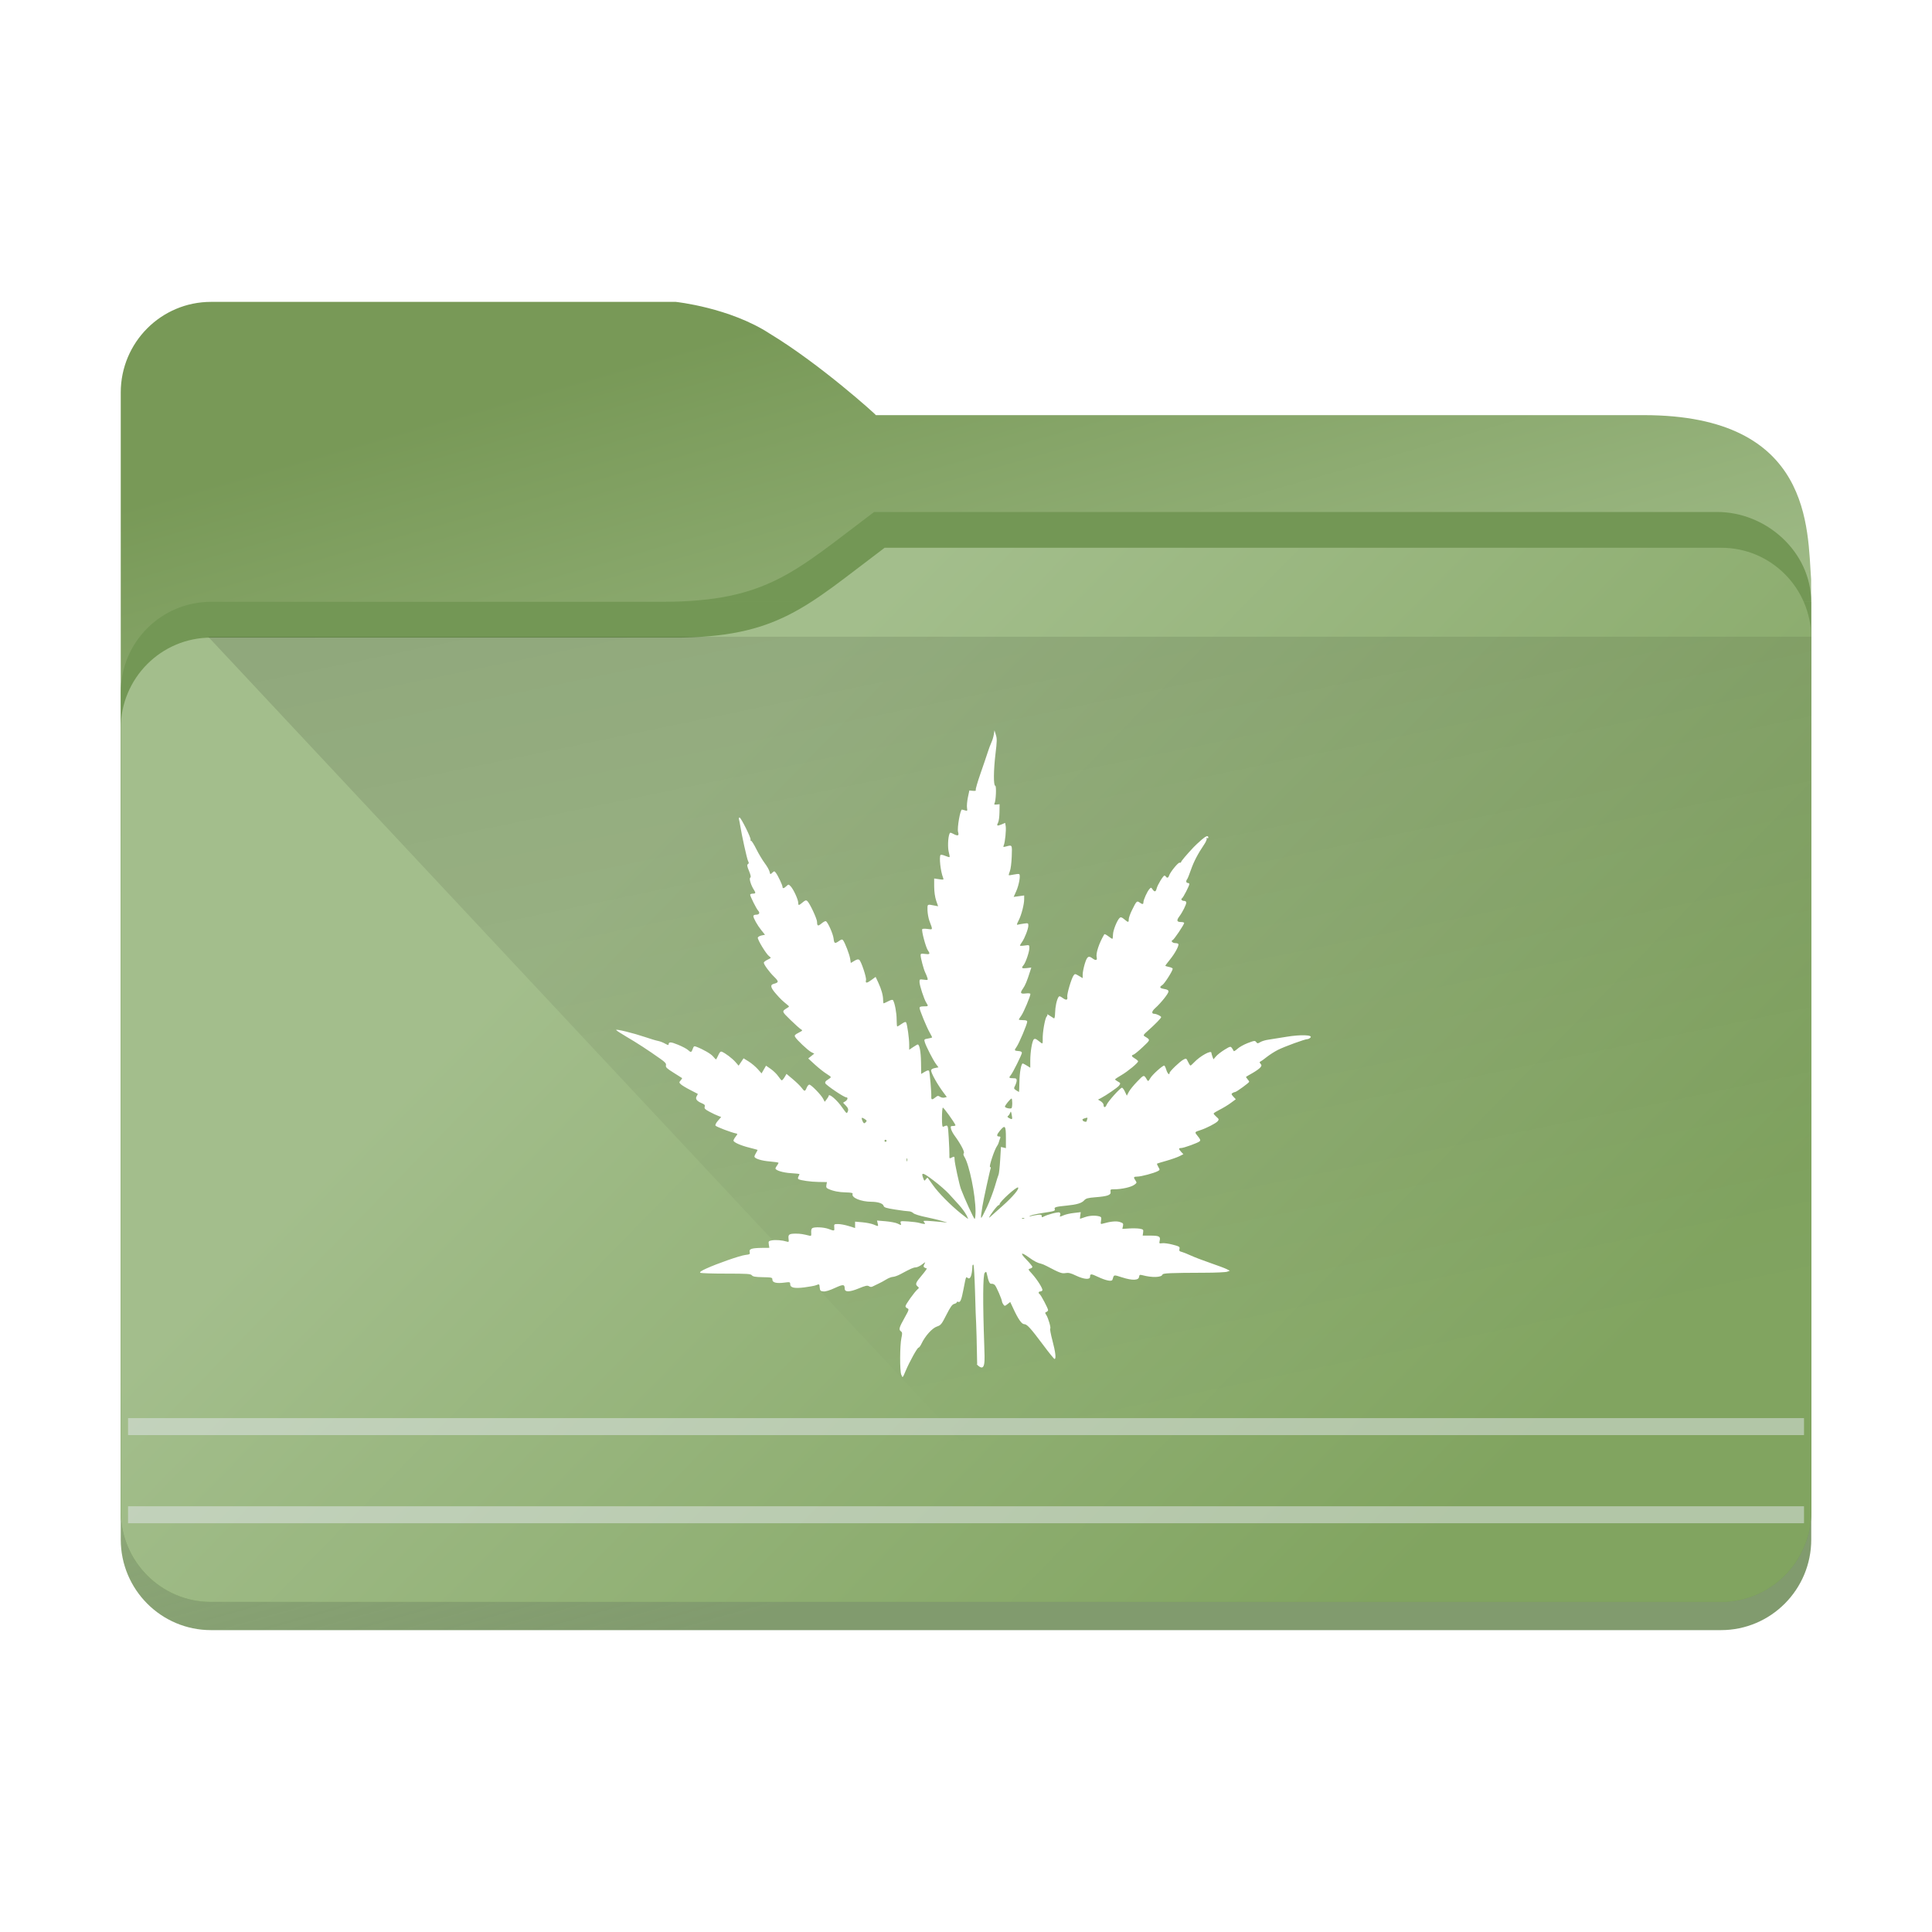 <?xml version="1.0" encoding="UTF-8" standalone="no"?>
<svg
   viewBox="0 0 32 32"
   version="1.1"
   id="svg12"
   sodipodi:docname="folder-Relax.svg"
   inkscape:version="1.2.1 (9c6d41e410, 2022-07-14)"
   xmlns:inkscape="http://www.inkscape.org/namespaces/inkscape"
   xmlns:sodipodi="http://sodipodi.sourceforge.net/DTD/sodipodi-0.dtd"
   xmlns:xlink="http://www.w3.org/1999/xlink"
   xmlns="http://www.w3.org/2000/svg"
   xmlns:svg="http://www.w3.org/2000/svg"
   xmlns:rdf="http://www.w3.org/1999/02/22-rdf-syntax-ns#"
   xmlns:cc="http://creativecommons.org/ns#"
   xmlns:dc="http://purl.org/dc/elements/1.1/">
  <sodipodi:namedview
     pagecolor="#ffffff"
     bordercolor="#666666"
     borderopacity="1"
     objecttolerance="10"
     gridtolerance="10"
     guidetolerance="10"
     inkscape:pageopacity="0"
     inkscape:pageshadow="2"
     inkscape:window-width="1920"
     inkscape:window-height="1004"
     id="namedview14"
     showgrid="true"
     inkscape:zoom="10.429825"
     inkscape:cx="-16.539108"
     inkscape:cy="14.142136"
     inkscape:window-x="0"
     inkscape:window-y="0"
     inkscape:window-maximized="1"
     inkscape:current-layer="svg12"
     inkscape:showpageshadow="2"
     inkscape:pagecheckerboard="0"
     inkscape:deskcolor="#d1d1d1">
    <inkscape:grid
       type="xygrid"
       id="grid18219" />
  </sodipodi:namedview>
  <defs
     id="defs3051">
    <style
       type="text/css"
       id="current-color-scheme">.ColorScheme-Text { color:#31363b; }
.ColorScheme-Background { color:#eff0f1; }
.ColorScheme-Highlight { color:#3daee9; }
.ColorScheme-ViewText { color:#31363b; }
.ColorScheme-ViewBackground { color:#fcfcfc; }
.ColorScheme-ViewHover { color:#93cee9; }
.ColorScheme-ViewFocus { color:#3daee9; }
.ColorScheme-ButtonText { color:#31363b; }
.ColorScheme-ButtonBackground { color:#eff0f1; }
.ColorScheme-ButtonHover { color:#93cee9; }
.ColorScheme-ButtonFocus { color:#3daee9; }
</style>
    <linearGradient
       inkscape:collect="always"
       id="linearGradient4393">
      <stop
         style="stop-color:#000000;stop-opacity:1;"
         offset="0"
         id="stop4395" />
      <stop
         style="stop-color:#000000;stop-opacity:0;"
         offset="1"
         id="stop4397" />
    </linearGradient>
    <linearGradient
       inkscape:collect="always"
       xlink:href="#linearGradient886"
       id="linearGradient888"
       x1="75.76"
       y1="208.49"
       x2="91.646"
       y2="264.212"
       gradientUnits="userSpaceOnUse"
       gradientTransform="matrix(0.353,0,0,0.354,-12.501,-68.909)" />
    <linearGradient
       inkscape:collect="always"
       id="linearGradient886">
      <stop
         style="stop-color:#789957;stop-opacity:1;"
         offset="0"
         id="stop882" />
      <stop
         style="stop-color:#a3be8c;stop-opacity:1;"
         offset="0.485"
         id="stop1402" />
      <stop
         style="stop-color:#62824a;stop-opacity:0.8;"
         offset="1"
         id="stop884" />
    </linearGradient>
    <filter
       inkscape:collect="always"
       style="color-interpolation-filters:sRGB"
       id="filter1881"
       x="-0.091"
       width="1.181"
       y="-0.408"
       height="1.816">
      <feGaussianBlur
         inkscape:collect="always"
         stdDeviation="0.856"
         id="feGaussianBlur1883" />
    </filter>
    <inkscape:path-effect
       effect="fillet_chamfer"
       id="path-effect1331"
       is_visible="true"
       lpeversion="1"
       satellites_param="F,0,0,1,0,2.117,0,1 @ F,0,0,1,0,2.117,0,1 @ F,0,0,1,0,2.117,0,1 @ F,0,0,1,0,2.117,0,1"
       unit="px"
       method="arc"
       mode="F"
       radius="8"
       chamfer_steps="1"
       flexible="false"
       use_knot_distance="true"
       apply_no_radius="true"
       apply_with_radius="true"
       only_selected="false"
       hide_knots="false"
       nodesatellites_param="F,0,0,1,0,2.117,0,1 @ F,0,0,1,0,2.117,0,1 @ F,0,0,1,0,2.117,0,1 @ F,0,0,1,0,2.117,0,1" />
    <linearGradient
       inkscape:collect="always"
       xlink:href="#linearGradient852"
       id="linearGradient854-7"
       x1="76.789"
       y1="222.651"
       x2="112.205"
       y2="257.35"
       gradientUnits="userSpaceOnUse"
       gradientTransform="matrix(0.353,0,0,0.354,-12.52,-68.909)" />
    <linearGradient
       inkscape:collect="always"
       id="linearGradient852">
      <stop
         style="stop-color:#a3be8c;stop-opacity:1;"
         offset="0"
         id="stop848" />
      <stop
         style="stop-color:#81a460;stop-opacity:1;"
         offset="1"
         id="stop850" />
    </linearGradient>
    <linearGradient
       inkscape:collect="always"
       xlink:href="#linearGradient4393"
       id="linearGradient668-3"
       gradientUnits="userSpaceOnUse"
       gradientTransform="matrix(1.748,0,0,1.687,2,-1749.526)"
       x1="5"
       y1="1037.362"
       x2="8"
       y2="1051.362" />
  </defs>
  <path
     id="rect10"
     style="fill:url(#linearGradient888);fill-opacity:1;stroke-width:0.058"
     d="M 3.495,5 C 2.669,5 2,5.672 2,6.501 V 7.979 25.499 C 2,26.328 2.669,27 3.495,27 h 25.01 c 0.826,0 1.495,-0.672 1.495,-1.501 L 29.998,9.596 C 29.934,8.774 30.029,6.876 27.226,6.876 H 14.507 c 0.012,0 -0.922,-0.844 -1.753,-1.347 C 12.09,5.094 11.193,5 11.193,5 Z"
     sodipodi:nodetypes="scccscccccccs" />
  <path
     style="opacity:0.31;fill:#000000;fill-opacity:1;stroke:none;stroke-width:0.145;stroke-opacity:1;filter:url(#filter1881)"
     id="rect873"
     width="22.667"
     height="5.036"
     x="46.507"
     y="222.896"
     transform="matrix(0.508,0,0,0.684,-20.537,-142.106)"
     inkscape:path-effect="#path-effect1331"
     d="m 48.624,222.896 h 18.434 a 2.117,2.117 45 0 1 2.117,2.117 v 0.802 a 2.117,2.117 135 0 1 -2.117,2.117 l -18.434,0 a 2.117,2.117 45 0 1 -2.117,-2.117 v -0.802 a 2.117,2.117 135 0 1 2.117,-2.117 z"
     sodipodi:type="rect" />
  <path
     id="rect851"
     style="fill:#739755;fill-opacity:1;stroke-width:0.094"
     d="m 14.478,8.48 v 1.487 h -3.486 c 1.722,-0.004 2.184,-0.51 3.486,-1.487 z m 0,0 h 13.956 c 0.822,-0.004 1.562,0.663 1.565,1.487 H 14.478 Z M 3.495,9.968 h 26.505 v 15.065 c 0,0.828 -0.669,1.499 -1.495,1.499 H 3.495 c -0.826,0 -1.495,-0.671 -1.495,-1.499 V 11.467 c 0,-0.828 0.669,-1.499 1.495,-1.499 z"
     sodipodi:nodetypes="cccccccccccccsccc" />
  <path
     id="rect851-3"
     style="fill:url(#linearGradient854-7);fill-opacity:1;stroke-width:0.094"
     d="m 14.652,9.073 -0.038,1.555 -3.448,-0.066 c 1.722,-0.004 2.184,-0.511 3.486,-1.489 z m 0,0 h 13.853 c 0.822,-0.004 1.492,0.663 1.495,1.489 l -15.387,0.066 z M 3.495,10.561 H 30 v 14.471 c 0,0.829 -0.669,1.501 -1.495,1.501 H 3.495 c -0.826,5e-6 -1.495,-0.672 -1.495,-1.501 V 12.062 c 0,-0.829 0.669,-1.501 1.495,-1.501 z"
     sodipodi:nodetypes="cccccccccccsccssc" />
  <path
     style="opacity:0.181;fill:url(#linearGradient668-3);fill-opacity:1;fill-rule:evenodd;stroke:none;stroke-width:1.717px;stroke-linecap:butt;stroke-linejoin:miter;stroke-opacity:1"
     d="M 3.448,10.546 15.982,23.945 H 29.965 l 0.035,-13.399 H 3.477 Z"
     id="path4152-2-5"
     inkscape:connector-curvature="0"
     sodipodi:nodetypes="cccccc" />
  <path
     d="m 16.185,22.599 c -0.006,-0.343 -0.014,-0.65 -0.017,-0.682 -0.003,-0.032 -0.012,-0.261 -0.018,-0.509 -0.007,-0.248 -0.019,-0.455 -0.027,-0.46 -0.008,-0.005 -0.016,0.004 -0.017,0.022 -0.006,0.156 -0.036,0.231 -0.079,0.196 -0.028,-0.024 -0.027,-0.027 -0.068,0.185 -0.035,0.182 -0.053,0.225 -0.087,0.212 -0.014,-0.006 -0.025,-0.002 -0.025,0.007 0,0.009 -0.019,0.021 -0.043,0.027 -0.033,0.008 -0.063,0.051 -0.129,0.181 -0.08,0.158 -0.092,0.172 -0.158,0.194 -0.077,0.026 -0.194,0.156 -0.254,0.283 -0.017,0.037 -0.04,0.067 -0.05,0.067 -0.02,2.34e-4 -0.148,0.231 -0.213,0.385 -0.051,0.121 -0.05,0.12 -0.073,0.059 -0.025,-0.065 -0.023,-0.483 0.003,-0.603 0.017,-0.081 0.016,-0.094 -0.01,-0.114 -0.037,-0.027 -0.027,-0.063 0.063,-0.223 0.075,-0.134 0.078,-0.144 0.041,-0.158 -0.014,-0.006 -0.026,-0.021 -0.026,-0.034 0,-0.027 0.149,-0.235 0.197,-0.276 0.029,-0.025 0.03,-0.029 0.004,-0.05 -0.044,-0.037 -0.034,-0.062 0.069,-0.184 0.053,-0.063 0.09,-0.115 0.082,-0.115 -0.008,-9.5e-5 -0.025,-0.007 -0.038,-0.015 -0.019,-0.012 -0.019,-0.022 -0.001,-0.056 0.021,-0.041 0.021,-0.04 -0.04,0.006 -0.034,0.026 -0.081,0.048 -0.103,0.048 -0.038,3.8e-4 -0.079,0.018 -0.257,0.114 -0.043,0.023 -0.098,0.042 -0.121,0.043 -0.024,5.35e-4 -0.075,0.02 -0.113,0.044 -0.038,0.024 -0.097,0.055 -0.13,0.07 -0.033,0.015 -0.074,0.035 -0.091,0.044 -0.021,0.012 -0.041,0.011 -0.063,-0.003 -0.027,-0.017 -0.058,-0.01 -0.172,0.037 -0.148,0.061 -0.229,0.063 -0.23,0.004 -4.81e-4,-0.075 -0.024,-0.076 -0.163,-0.012 -0.087,0.04 -0.154,0.061 -0.19,0.057 -0.048,-0.004 -0.056,-0.013 -0.061,-0.062 -0.006,-0.064 -0.003,-0.063 -0.063,-0.04 -0.024,0.009 -0.11,0.025 -0.19,0.035 -0.168,0.021 -0.236,0.006 -0.236,-0.054 0,-0.035 -0.006,-0.037 -0.096,-0.025 -0.131,0.017 -0.199,-9.7e-5 -0.199,-0.049 -9e-5,-0.036 -0.009,-0.038 -0.16,-0.041 -0.123,-0.002 -0.164,-0.01 -0.18,-0.031 -0.017,-0.024 -0.075,-0.028 -0.426,-0.028 -0.223,8.7e-5 -0.415,-0.006 -0.428,-0.014 -0.015,-0.01 0.016,-0.032 0.095,-0.068 0.188,-0.086 0.562,-0.216 0.651,-0.227 0.075,-0.009 0.081,-0.013 0.072,-0.05 -0.013,-0.05 0.034,-0.065 0.207,-0.067 l 0.119,-0.001 -0.009,-0.056 c -0.008,-0.053 -0.005,-0.057 0.052,-0.068 0.06,-0.011 0.172,-0.002 0.244,0.02 0.035,0.011 0.038,0.007 0.031,-0.046 -0.009,-0.072 0.01,-0.085 0.121,-0.085 0.076,9.7e-5 0.117,0.007 0.234,0.036 0.019,0.005 0.024,-0.008 0.02,-0.053 -0.003,-0.036 0.004,-0.065 0.018,-0.074 0.037,-0.023 0.19,-0.016 0.266,0.012 0.103,0.038 0.103,0.038 0.098,-0.023 -0.005,-0.055 -0.003,-0.057 0.064,-0.057 0.038,0 0.117,0.015 0.175,0.033 l 0.106,0.033 v -0.053 -0.053 l 0.123,0.011 c 0.067,0.006 0.15,0.023 0.184,0.037 0.08,0.034 0.081,0.034 0.067,-0.02 l -0.011,-0.046 0.144,0.012 c 0.079,0.007 0.167,0.024 0.194,0.037 0.065,0.032 0.067,0.032 0.054,-0.009 -0.01,-0.032 -0.003,-0.033 0.125,-0.025 0.074,0.005 0.158,0.016 0.186,0.025 0.028,0.009 0.062,0.016 0.076,0.016 0.022,0 0.022,-0.004 0.001,-0.029 -0.022,-0.027 -0.011,-0.028 0.141,-0.016 0.091,0.007 0.184,0.016 0.208,0.02 0.113,0.019 -0.135,-0.05 -0.306,-0.085 -0.115,-0.023 -0.205,-0.052 -0.222,-0.069 -0.016,-0.016 -0.049,-0.03 -0.073,-0.03 -0.024,0 -0.126,-0.013 -0.227,-0.029 -0.147,-0.023 -0.185,-0.035 -0.191,-0.06 -0.011,-0.041 -0.092,-0.068 -0.202,-0.069 -0.175,-7.79e-4 -0.336,-0.068 -0.312,-0.13 0.006,-0.016 -0.022,-0.023 -0.109,-0.025 -0.117,-0.002 -0.215,-0.022 -0.293,-0.058 -0.033,-0.015 -0.039,-0.028 -0.032,-0.066 l 0.009,-0.047 -0.138,-0.002 c -0.132,-0.002 -0.302,-0.026 -0.335,-0.047 -0.01,-0.006 -0.009,-0.023 0.001,-0.043 0.01,-0.018 0.017,-0.036 0.017,-0.04 0,-0.004 -0.065,-0.012 -0.144,-0.016 -0.132,-0.008 -0.256,-0.047 -0.254,-0.079 2.41e-4,-0.007 0.012,-0.028 0.026,-0.047 0.014,-0.019 0.025,-0.039 0.025,-0.045 0,-0.006 -0.062,-0.016 -0.138,-0.022 -0.142,-0.011 -0.261,-0.048 -0.261,-0.082 0,-0.01 0.013,-0.039 0.028,-0.063 0.016,-0.024 0.025,-0.046 0.022,-0.048 -0.004,-0.002 -0.065,-0.019 -0.137,-0.037 -0.143,-0.036 -0.26,-0.088 -0.26,-0.117 0,-0.01 0.016,-0.04 0.036,-0.065 0.034,-0.044 0.035,-0.047 0.004,-0.053 -0.077,-0.015 -0.326,-0.11 -0.338,-0.129 -0.007,-0.012 0.01,-0.047 0.041,-0.082 l 0.053,-0.061 -0.05,-0.019 c -0.028,-0.01 -0.092,-0.04 -0.142,-0.067 -0.075,-0.04 -0.09,-0.055 -0.081,-0.083 0.009,-0.027 -0.001,-0.04 -0.048,-0.059 -0.085,-0.036 -0.112,-0.073 -0.084,-0.117 0.012,-0.019 0.019,-0.037 0.016,-0.039 -0.003,-0.002 -0.059,-0.031 -0.124,-0.064 -0.065,-0.033 -0.134,-0.075 -0.153,-0.092 -0.033,-0.031 -0.033,-0.034 -0.005,-0.066 0.016,-0.018 0.027,-0.036 0.023,-0.039 -0.004,-0.003 -0.068,-0.043 -0.141,-0.089 -0.112,-0.07 -0.133,-0.09 -0.126,-0.121 0.007,-0.03 -0.011,-0.052 -0.091,-0.108 -0.212,-0.15 -0.391,-0.266 -0.559,-0.364 -0.096,-0.056 -0.175,-0.108 -0.175,-0.115 0,-0.018 0.284,0.052 0.477,0.117 0.086,0.029 0.183,0.059 0.217,0.065 0.033,0.006 0.086,0.027 0.117,0.045 0.031,0.018 0.057,0.027 0.057,0.02 9.65e-4,-0.053 0.033,-0.053 0.157,-0.002 0.071,0.029 0.145,0.068 0.165,0.087 0.048,0.045 0.058,0.043 0.079,-0.018 0.016,-0.046 0.023,-0.05 0.061,-0.035 0.115,0.044 0.239,0.116 0.276,0.16 0.022,0.027 0.044,0.049 0.048,0.049 0.004,0 0.021,-0.031 0.038,-0.069 0.023,-0.051 0.038,-0.066 0.059,-0.058 0.056,0.022 0.173,0.11 0.225,0.17 l 0.053,0.061 0.041,-0.061 0.041,-0.061 0.085,0.053 c 0.047,0.029 0.114,0.086 0.149,0.125 l 0.064,0.072 0.037,-0.064 0.037,-0.064 0.078,0.054 c 0.043,0.03 0.099,0.084 0.124,0.121 0.025,0.037 0.052,0.068 0.059,0.068 0.007,3.79e-4 0.028,-0.023 0.046,-0.053 l 0.032,-0.054 0.106,0.089 c 0.058,0.049 0.123,0.112 0.144,0.141 0.048,0.065 0.057,0.065 0.084,-4.74e-4 0.012,-0.029 0.032,-0.052 0.044,-0.052 0.03,0 0.194,0.168 0.228,0.233 l 0.027,0.052 0.032,-0.042 c 0.018,-0.023 0.033,-0.048 0.033,-0.055 0.001,-0.052 0.142,0.069 0.228,0.196 0.032,0.048 0.064,0.087 0.07,0.087 0.006,2.85e-4 0.017,-0.016 0.023,-0.036 0.008,-0.026 -0.001,-0.051 -0.035,-0.086 l -0.047,-0.049 0.037,-0.023 c 0.041,-0.026 0.049,-0.067 0.013,-0.067 -0.036,0 -0.333,-0.201 -0.345,-0.233 -0.007,-0.019 0.006,-0.038 0.041,-0.058 0.028,-0.017 0.051,-0.036 0.051,-0.043 0,-0.007 -0.033,-0.032 -0.074,-0.057 -0.041,-0.025 -0.124,-0.091 -0.187,-0.148 l -0.113,-0.104 0.05,-0.04 0.05,-0.04 -0.05,-0.025 c -0.054,-0.028 -0.242,-0.204 -0.268,-0.253 -0.013,-0.025 -0.003,-0.037 0.058,-0.068 0.068,-0.035 0.071,-0.04 0.039,-0.057 -0.019,-0.011 -0.097,-0.081 -0.173,-0.155 -0.151,-0.148 -0.149,-0.14 -0.043,-0.206 0.023,-0.014 0.023,-0.019 -9.66e-4,-0.038 -0.091,-0.074 -0.12,-0.101 -0.194,-0.186 -0.091,-0.103 -0.103,-0.15 -0.043,-0.167 0.09,-0.024 0.091,-0.038 0.01,-0.118 -0.082,-0.08 -0.171,-0.203 -0.171,-0.234 0,-0.01 0.028,-0.033 0.063,-0.049 0.062,-0.03 0.062,-0.031 0.027,-0.056 -0.05,-0.035 -0.2,-0.282 -0.189,-0.311 0.005,-0.013 0.034,-0.029 0.064,-0.035 l 0.055,-0.011 -0.06,-0.074 c -0.066,-0.082 -0.133,-0.201 -0.133,-0.236 0,-0.012 0.019,-0.022 0.042,-0.022 0.056,0 0.072,-0.03 0.037,-0.068 -0.031,-0.034 -0.132,-0.237 -0.132,-0.264 0,-0.009 0.02,-0.017 0.043,-0.017 0.049,0 0.053,-0.012 0.02,-0.062 -0.048,-0.072 -0.084,-0.188 -0.062,-0.202 0.015,-0.01 0.01,-0.039 -0.02,-0.112 -0.033,-0.079 -0.036,-0.102 -0.018,-0.113 0.018,-0.011 0.018,-0.022 0.002,-0.052 -0.018,-0.035 -0.105,-0.426 -0.13,-0.588 -0.006,-0.038 -0.015,-0.084 -0.02,-0.101 -0.005,-0.017 -9.66e-4,-0.031 0.009,-0.031 0.024,0 0.196,0.346 0.183,0.368 -0.006,0.009 -0.002,0.017 0.008,0.017 0.01,0 0.05,0.063 0.088,0.14 0.038,0.077 0.101,0.181 0.138,0.231 0.038,0.05 0.074,0.114 0.08,0.141 0.011,0.048 0.012,0.049 0.045,0.018 0.033,-0.031 0.036,-0.03 0.061,0.003 0.034,0.045 0.109,0.203 0.109,0.231 2.32e-4,0.031 0.023,0.027 0.064,-0.012 0.036,-0.033 0.036,-0.033 0.072,0.004 0.046,0.049 0.124,0.219 0.124,0.27 2.31e-4,0.05 0.009,0.049 0.073,-0.005 0.041,-0.035 0.057,-0.04 0.076,-0.024 0.04,0.033 0.163,0.296 0.163,0.347 0,0.07 0.016,0.075 0.074,0.026 0.029,-0.024 0.06,-0.041 0.071,-0.038 0.031,0.011 0.12,0.208 0.129,0.288 0.009,0.084 0.021,0.089 0.09,0.04 0.038,-0.027 0.052,-0.03 0.066,-0.013 0.031,0.038 0.107,0.235 0.118,0.307 l 0.011,0.07 0.059,-0.035 c 0.043,-0.026 0.065,-0.03 0.082,-0.016 0.033,0.028 0.121,0.294 0.111,0.335 -0.014,0.055 0.012,0.055 0.088,-0.001 l 0.071,-0.052 0.043,0.092 c 0.053,0.113 0.081,0.214 0.081,0.289 5.2e-5,0.031 0.004,0.057 0.009,0.057 0.005,0 0.04,-0.016 0.077,-0.035 0.046,-0.024 0.072,-0.029 0.079,-0.016 0.029,0.047 0.059,0.21 0.059,0.317 9.5e-5,0.065 0.005,0.118 0.01,0.118 0.005,0 0.038,-0.02 0.073,-0.044 0.047,-0.032 0.067,-0.038 0.075,-0.022 0.018,0.034 0.05,0.263 0.05,0.362 v 0.089 l 0.065,-0.044 c 0.036,-0.024 0.07,-0.044 0.076,-0.044 0.03,0 0.052,0.118 0.055,0.294 l 0.003,0.194 0.059,-0.035 c 0.042,-0.025 0.063,-0.029 0.071,-0.015 0.012,0.02 0.041,0.355 0.037,0.432 -0.002,0.048 0.016,0.05 0.069,0.006 0.035,-0.029 0.045,-0.03 0.076,-0.009 0.02,0.013 0.053,0.019 0.074,0.013 l 0.038,-0.01 -0.048,-0.064 c -0.104,-0.137 -0.212,-0.329 -0.212,-0.377 0,-0.016 0.024,-0.031 0.061,-0.038 l 0.061,-0.012 -0.041,-0.055 c -0.047,-0.063 -0.166,-0.294 -0.186,-0.364 -0.013,-0.044 -0.01,-0.047 0.054,-0.058 0.037,-0.006 0.068,-0.015 0.068,-0.02 0,-0.004 -0.019,-0.041 -0.042,-0.082 -0.051,-0.09 -0.166,-0.37 -0.166,-0.405 0,-0.019 0.02,-0.026 0.069,-0.026 0.078,0 0.08,-0.002 0.043,-0.059 -0.037,-0.057 -0.113,-0.288 -0.113,-0.345 0,-0.046 0.002,-0.047 0.071,-0.038 0.069,0.009 0.071,0.008 0.059,-0.032 -0.007,-0.023 -0.023,-0.062 -0.035,-0.086 -0.026,-0.051 -0.077,-0.243 -0.077,-0.288 0,-0.025 0.011,-0.029 0.068,-0.021 0.086,0.012 0.095,0.002 0.053,-0.058 -0.035,-0.05 -0.109,-0.326 -0.094,-0.352 0.005,-0.008 0.045,-0.009 0.089,-0.003 0.09,0.012 0.088,0.021 0.03,-0.134 -0.016,-0.043 -0.03,-0.122 -0.032,-0.175 -0.002,-0.105 -0.006,-0.103 0.113,-0.079 l 0.063,0.012 -0.032,-0.093 c -0.02,-0.059 -0.032,-0.144 -0.033,-0.23 l -4.8e-4,-0.137 0.081,0.012 c 0.075,0.011 0.08,0.01 0.068,-0.021 -0.044,-0.109 -0.07,-0.353 -0.042,-0.382 0.006,-0.006 0.04,0.001 0.076,0.016 0.036,0.015 0.068,0.024 0.072,0.02 0.004,-0.004 -0.002,-0.041 -0.013,-0.083 -0.019,-0.072 -0.014,-0.237 0.011,-0.3 0.01,-0.026 0.016,-0.026 0.06,-0.003 0.082,0.043 0.103,0.035 0.083,-0.031 -0.018,-0.063 0.036,-0.373 0.065,-0.369 0.009,0.001 0.033,0.008 0.054,0.014 0.035,0.011 0.037,0.007 0.029,-0.046 -0.005,-0.032 0.002,-0.109 0.015,-0.171 l 0.024,-0.114 0.057,0.006 c 0.042,0.004 0.055,-5.35e-4 0.049,-0.017 -0.004,-0.013 0.031,-0.133 0.078,-0.268 0.047,-0.135 0.101,-0.292 0.119,-0.35 0.018,-0.058 0.046,-0.132 0.062,-0.166 0.016,-0.034 0.034,-0.093 0.04,-0.131 l 0.011,-0.07 0.023,0.074 c 0.02,0.063 0.019,0.109 -0.006,0.315 -0.033,0.275 -0.035,0.529 -0.004,0.529 0.022,0 0.011,0.255 -0.013,0.294 -0.01,0.016 -4.8e-4,0.021 0.036,0.017 l 0.049,-0.005 -0.002,0.132 c -9.65e-4,0.073 -0.011,0.15 -0.023,0.172 -0.029,0.054 -0.016,0.061 0.056,0.031 l 0.061,-0.026 0.009,0.055 c 0.01,0.061 -0.01,0.264 -0.032,0.316 -0.013,0.03 -0.009,0.032 0.036,0.02 0.107,-0.028 0.103,-0.034 0.096,0.166 -0.004,0.103 -0.017,0.21 -0.031,0.243 -0.013,0.033 -0.021,0.063 -0.018,0.066 0.004,0.004 0.04,-8.76e-4 0.082,-0.01 0.041,-0.009 0.082,-0.013 0.091,-0.007 0.025,0.016 -0.004,0.181 -0.05,0.283 l -0.042,0.094 0.087,-0.012 0.087,-0.012 v 0.064 c 0,0.082 -0.045,0.258 -0.088,0.342 -0.039,0.078 -0.041,0.086 -0.012,0.077 0.012,-0.004 0.055,-0.011 0.095,-0.017 0.07,-0.01 0.074,-0.008 0.074,0.033 0,0.054 -0.06,0.209 -0.105,0.273 -0.019,0.026 -0.034,0.052 -0.034,0.058 0,0.006 0.035,0.006 0.078,-6.32e-4 0.078,-0.011 0.078,-0.011 0.078,0.043 0,0.062 -0.062,0.243 -0.098,0.284 -0.039,0.046 -0.028,0.056 0.053,0.047 l 0.077,-0.009 -0.023,0.072 c -0.045,0.143 -0.078,0.224 -0.113,0.273 -0.055,0.077 -0.046,0.094 0.043,0.084 0.048,-0.006 0.078,-0.002 0.078,0.009 0,0.039 -0.112,0.304 -0.15,0.357 -0.022,0.031 -0.041,0.06 -0.041,0.066 0,0.006 0.031,0.01 0.069,0.01 0.05,0 0.069,0.007 0.069,0.026 0,0.04 -0.135,0.36 -0.176,0.417 -0.042,0.058 -0.039,0.064 0.034,0.069 0.034,0.002 0.054,0.013 0.054,0.029 3.3e-5,0.029 -0.15,0.33 -0.184,0.37 -0.036,0.042 -0.03,0.051 0.037,0.051 0.05,0 0.061,0.006 0.061,0.036 0,0.02 -0.012,0.058 -0.026,0.086 -0.024,0.047 -0.023,0.051 0.017,0.078 0.023,0.015 0.045,0.028 0.047,0.028 0.002,-1.7e-5 0.006,-0.073 0.007,-0.162 0.002,-0.156 0.029,-0.31 0.055,-0.31 0.007,3.6e-5 0.038,0.016 0.069,0.035 l 0.056,0.035 v -0.116 c 0,-0.147 0.031,-0.331 0.06,-0.355 0.017,-0.014 0.036,-0.007 0.075,0.025 0.029,0.024 0.057,0.044 0.063,0.044 0.006,0 0.01,-0.033 0.008,-0.074 -0.004,-0.106 0.038,-0.344 0.065,-0.371 0.012,-0.013 0.017,-0.029 0.01,-0.037 -0.007,-0.008 0.011,0.002 0.04,0.021 0.029,0.019 0.06,0.04 0.07,0.045 0.011,0.006 0.019,-0.027 0.02,-0.089 0.002,-0.1 0.027,-0.218 0.056,-0.263 0.013,-0.02 0.025,-0.018 0.069,0.014 0.061,0.044 0.087,0.037 0.077,-0.02 -0.008,-0.044 0.068,-0.302 0.104,-0.352 0.022,-0.03 0.026,-0.03 0.087,0.006 l 0.064,0.038 v -0.061 c 0,-0.034 0.016,-0.113 0.035,-0.177 0.038,-0.123 0.062,-0.139 0.128,-0.089 0.052,0.04 0.082,0.033 0.069,-0.017 -0.017,-0.067 0.039,-0.235 0.126,-0.382 0.004,-0.007 0.033,0.006 0.065,0.031 0.031,0.024 0.062,0.044 0.068,0.044 0.006,0 0.011,-0.031 0.011,-0.069 0,-0.07 0.07,-0.245 0.113,-0.28 0.017,-0.014 0.036,-0.007 0.075,0.026 0.065,0.055 0.073,0.055 0.073,1.5e-5 0,-0.024 0.024,-0.093 0.054,-0.153 0.075,-0.152 0.081,-0.157 0.125,-0.126 0.048,0.034 0.064,0.033 0.064,-0.004 4.74e-4,-0.04 0.063,-0.179 0.099,-0.218 0.026,-0.03 0.029,-0.029 0.052,0.004 0.033,0.048 0.054,0.044 0.068,-0.013 0.013,-0.057 0.108,-0.214 0.129,-0.214 0.008,0 0.019,0.008 0.025,0.017 0.017,0.027 0.04,0.021 0.051,-0.015 0.019,-0.059 0.15,-0.221 0.175,-0.216 0.014,0.003 0.025,-0.002 0.025,-0.011 0,-0.014 0.091,-0.122 0.208,-0.246 0.024,-0.025 0.081,-0.079 0.128,-0.12 0.078,-0.068 0.115,-0.08 0.115,-0.037 0,0.01 -0.009,0.012 -0.02,0.005 -0.012,-0.008 -0.015,-0.005 -0.008,0.008 0.007,0.011 -0.01,0.054 -0.038,0.095 -0.106,0.156 -0.175,0.289 -0.222,0.424 -0.026,0.077 -0.055,0.147 -0.063,0.156 -0.023,0.027 -0.017,0.062 0.011,0.062 0.014,0 0.026,0.008 0.026,0.018 0,0.027 -0.101,0.223 -0.121,0.235 -0.026,0.016 -0.004,0.044 0.036,0.044 0.019,0 0.034,0.012 0.034,0.027 0,0.035 -0.062,0.159 -0.116,0.231 -0.049,0.066 -0.041,0.092 0.03,0.092 0.028,0 0.051,0.007 0.051,0.015 0,0.027 -0.169,0.278 -0.192,0.285 -0.035,0.012 -9.65e-4,0.049 0.045,0.049 0.023,0 0.045,0.006 0.05,0.014 0.015,0.025 -0.052,0.151 -0.134,0.253 -0.044,0.055 -0.081,0.103 -0.081,0.108 0,0.004 0.027,0.013 0.061,0.02 0.033,0.006 0.061,0.02 0.061,0.03 0,0.035 -0.136,0.248 -0.172,0.27 -0.054,0.033 -0.044,0.052 0.033,0.065 0.05,0.008 0.069,0.02 0.069,0.042 0,0.034 -0.126,0.191 -0.22,0.275 -0.059,0.053 -0.065,0.094 -0.014,0.094 0.034,0 0.113,0.038 0.113,0.055 0,0.017 -0.1,0.119 -0.217,0.223 -0.079,0.07 -0.084,0.078 -0.055,0.096 0.097,0.06 0.098,0.053 -0.032,0.176 -0.067,0.063 -0.135,0.119 -0.152,0.125 -0.043,0.014 -0.038,0.03 0.022,0.066 0.029,0.017 0.052,0.038 0.052,0.046 0,0.026 -0.173,0.169 -0.279,0.23 -0.056,0.032 -0.102,0.063 -0.102,0.069 -2.38e-4,0.006 0.019,0.021 0.043,0.034 0.049,0.026 0.051,0.033 0.021,0.071 -0.023,0.03 -0.211,0.159 -0.295,0.203 l -0.052,0.027 0.046,0.028 c 0.025,0.016 0.046,0.042 0.046,0.058 0,0.052 0.03,0.051 0.051,-0.001 0.023,-0.056 0.226,-0.282 0.254,-0.282 0.01,0 0.032,0.029 0.049,0.066 l 0.031,0.066 0.032,-0.061 c 0.017,-0.034 0.08,-0.111 0.14,-0.173 0.114,-0.118 0.11,-0.117 0.164,-0.027 0.016,0.027 0.022,0.024 0.055,-0.032 0.034,-0.057 0.199,-0.206 0.229,-0.206 0.007,0 0.022,0.031 0.034,0.07 0.019,0.063 0.054,0.097 0.054,0.052 0,-0.025 0.171,-0.19 0.229,-0.22 0.047,-0.025 0.049,-0.024 0.077,0.036 0.016,0.034 0.034,0.062 0.04,0.062 0.006,0 0.034,-0.024 0.062,-0.054 0.098,-0.104 0.285,-0.207 0.285,-0.157 0,0.009 0.008,0.037 0.017,0.062 l 0.017,0.046 0.042,-0.049 c 0.023,-0.027 0.086,-0.076 0.141,-0.11 0.094,-0.057 0.1,-0.059 0.123,-0.028 0.013,0.018 0.026,0.04 0.029,0.049 0.003,0.009 0.03,-0.007 0.061,-0.035 0.03,-0.029 0.108,-0.072 0.173,-0.097 0.107,-0.041 0.119,-0.042 0.139,-0.016 0.02,0.026 0.026,0.026 0.069,2.86e-4 0.026,-0.016 0.087,-0.034 0.134,-0.04 0.048,-0.007 0.18,-0.028 0.294,-0.047 0.238,-0.04 0.447,-0.033 0.401,0.013 -0.014,0.014 -0.036,0.025 -0.05,0.025 -0.041,0 -0.376,0.122 -0.486,0.177 -0.056,0.028 -0.14,0.082 -0.187,0.119 -0.047,0.038 -0.095,0.072 -0.106,0.076 -0.016,0.005 -0.015,0.014 0.003,0.036 0.021,0.025 0.02,0.034 -0.007,0.065 -0.017,0.019 -0.075,0.06 -0.128,0.09 -0.053,0.03 -0.1,0.057 -0.104,0.061 -0.004,0.003 0.006,0.02 0.022,0.038 0.016,0.018 0.029,0.037 0.029,0.044 0,0.016 -0.211,0.169 -0.233,0.17 -0.01,9.6e-5 -0.03,0.008 -0.044,0.017 -0.022,0.014 -0.019,0.023 0.015,0.06 l 0.04,0.043 -0.084,0.062 c -0.046,0.034 -0.129,0.084 -0.183,0.111 -0.054,0.027 -0.099,0.055 -0.1,0.063 -4.72e-4,0.008 0.02,0.032 0.046,0.055 0.042,0.036 0.044,0.044 0.023,0.071 -0.029,0.035 -0.187,0.117 -0.287,0.149 -0.101,0.032 -0.101,0.032 -0.044,0.101 0.041,0.05 0.048,0.068 0.031,0.084 -0.027,0.026 -0.264,0.112 -0.309,0.112 -0.043,0 -0.042,0.015 0.002,0.063 l 0.037,0.039 -0.067,0.034 c -0.037,0.018 -0.133,0.052 -0.214,0.075 -0.081,0.023 -0.151,0.044 -0.155,0.047 -0.004,0.003 0.005,0.028 0.021,0.055 0.028,0.047 0.028,0.05 -0.01,0.07 -0.062,0.033 -0.276,0.09 -0.338,0.09 -0.063,0 -0.068,0.01 -0.03,0.065 0.024,0.035 0.023,0.04 -0.022,0.072 -0.052,0.038 -0.21,0.073 -0.326,0.073 -0.067,0 -0.072,0.003 -0.065,0.041 0.01,0.054 -0.047,0.075 -0.251,0.091 -0.127,0.01 -0.157,0.019 -0.187,0.052 -0.039,0.045 -0.122,0.07 -0.286,0.086 -0.175,0.017 -0.212,0.027 -0.202,0.054 0.013,0.034 0.002,0.038 -0.196,0.068 -0.098,0.015 -0.191,0.035 -0.207,0.046 -0.026,0.017 -0.025,0.018 0.005,0.008 0.019,-0.006 0.067,-0.016 0.108,-0.021 0.062,-0.009 0.075,-0.006 0.075,0.018 0,0.022 0.007,0.025 0.03,0.011 0.058,-0.034 0.244,-0.083 0.266,-0.069 0.012,0.007 0.017,0.026 0.011,0.041 -0.013,0.034 -0.013,0.034 0.061,0.003 0.033,-0.014 0.109,-0.031 0.169,-0.037 l 0.11,-0.013 -0.008,0.055 c -0.004,0.03 -0.006,0.055 -0.004,0.055 0.002,0 0.037,-0.012 0.077,-0.026 0.077,-0.028 0.172,-0.033 0.24,-0.015 0.036,0.01 0.04,0.019 0.031,0.072 -0.009,0.056 -0.007,0.06 0.029,0.049 0.128,-0.037 0.225,-0.046 0.283,-0.027 0.054,0.018 0.06,0.025 0.051,0.067 l -0.01,0.047 0.113,-0.007 c 0.062,-0.004 0.141,-0.002 0.176,0.004 0.058,0.011 0.062,0.016 0.055,0.063 l -0.007,0.051 0.123,2.85e-4 c 0.15,2.85e-4 0.174,0.013 0.159,0.082 -0.011,0.05 -0.009,0.051 0.042,0.044 0.029,-0.004 0.107,0.006 0.174,0.024 0.109,0.029 0.12,0.035 0.111,0.07 -0.008,0.031 -2.37e-4,0.041 0.038,0.05 0.026,0.007 0.095,0.034 0.153,0.061 0.058,0.027 0.203,0.082 0.322,0.123 0.119,0.041 0.24,0.086 0.269,0.101 l 0.052,0.027 -0.043,0.016 c -0.024,0.009 -0.195,0.017 -0.381,0.017 -0.558,0.002 -0.683,0.007 -0.691,0.03 -0.016,0.049 -0.172,0.054 -0.336,0.01 -0.04,-0.01 -0.047,-0.006 -0.052,0.029 -0.008,0.059 -0.112,0.062 -0.281,0.008 -0.145,-0.046 -0.133,-0.049 -0.16,0.039 -0.01,0.034 -0.107,0.015 -0.241,-0.048 -0.114,-0.054 -0.13,-0.053 -0.13,5.35e-4 0,0.05 -0.103,0.041 -0.233,-0.021 -0.087,-0.042 -0.125,-0.051 -0.173,-0.042 -0.06,0.011 -0.096,-0.002 -0.31,-0.115 -0.036,-0.019 -0.079,-0.037 -0.095,-0.04 -0.056,-0.011 -0.116,-0.042 -0.204,-0.106 -0.131,-0.095 -0.15,-0.075 -0.039,0.038 0.055,0.056 0.099,0.11 0.099,0.12 0,0.011 -0.017,0.024 -0.038,0.029 -0.036,0.009 -0.034,0.014 0.031,0.085 0.09,0.1 0.186,0.253 0.172,0.276 -0.006,0.01 -0.022,0.018 -0.036,0.018 -0.028,0 -0.034,0.028 -0.009,0.043 0.021,0.013 0.14,0.238 0.14,0.265 0,0.011 -0.013,0.025 -0.028,0.031 -0.025,0.01 -0.025,0.015 -0.002,0.05 0.034,0.052 0.082,0.22 0.065,0.226 -0.007,0.003 0.009,0.092 0.037,0.197 0.051,0.193 0.064,0.306 0.035,0.306 -0.008,0 -0.093,-0.104 -0.188,-0.232 -0.211,-0.282 -0.268,-0.345 -0.315,-0.345 -0.041,0 -0.099,-0.083 -0.18,-0.258 l -0.051,-0.109 -0.046,0.036 c -0.043,0.034 -0.047,0.034 -0.068,0.005 -0.012,-0.017 -0.022,-0.038 -0.022,-0.046 0,-0.035 -0.094,-0.251 -0.119,-0.276 -0.015,-0.015 -0.041,-0.024 -0.057,-0.021 -0.028,0.006 -0.047,-0.034 -0.074,-0.159 -0.009,-0.043 -0.014,-0.046 -0.036,-0.023 -0.031,0.032 -0.034,0.485 -0.008,1.208 0.006,0.242 0.031,0.472 -0.13,0.303 l 1.1e-5,-1.2e-4 z m -0.182,-2.479 c -0.019,-0.038 -0.072,-0.11 -0.117,-0.16 -0.045,-0.05 -0.121,-0.134 -0.168,-0.185 -0.047,-0.052 -0.164,-0.154 -0.26,-0.226 -0.177,-0.134 -0.206,-0.139 -0.166,-0.033 0.018,0.047 0.02,0.048 0.043,0.016 0.013,-0.018 0.027,-0.029 0.031,-0.024 0.004,0.005 0.043,0.06 0.087,0.122 0.089,0.127 0.294,0.334 0.464,0.47 0.062,0.049 0.114,0.089 0.117,0.089 0.003,0 -0.01,-0.031 -0.029,-0.069 z m 0.155,-0.058 c -9.66e-4,-0.271 -0.104,-0.774 -0.185,-0.902 -0.017,-0.027 -0.02,-0.047 -0.009,-0.061 0.017,-0.021 -0.056,-0.158 -0.155,-0.292 -0.025,-0.034 -0.051,-0.083 -0.057,-0.109 -0.01,-0.043 -0.007,-0.048 0.034,-0.048 0.025,0 0.043,-0.007 0.039,-0.015 -0.02,-0.05 -0.197,-0.296 -0.209,-0.289 -0.008,0.005 -0.014,0.08 -0.014,0.167 0,0.12 0.005,0.156 0.022,0.149 0.081,-0.034 0.076,-0.044 0.09,0.184 0.007,0.118 0.012,0.245 0.011,0.282 -0.002,0.061 3.51e-4,0.065 0.032,0.048 0.049,-0.027 0.054,-0.024 0.054,0.03 0,0.054 0.078,0.417 0.106,0.49 0.057,0.152 0.213,0.493 0.226,0.493 0.008,0 0.015,-0.057 0.015,-0.127 z m 0.802,0.115 c -0.013,-0.005 -0.028,-0.004 -0.033,0.001 -0.006,0.006 0.004,0.01 0.023,0.009 0.02,-7.78e-4 0.024,-0.005 0.01,-0.011 v 1e-6 z m -0.612,-0.185 c 0.046,-0.099 0.104,-0.254 0.131,-0.345 0.026,-0.091 0.054,-0.178 0.061,-0.193 0.007,-0.015 0.019,-0.124 0.026,-0.242 l 0.013,-0.215 0.041,0.01 0.041,0.01 v -0.175 c 0,-0.201 -0.015,-0.217 -0.102,-0.111 -0.054,0.065 -0.056,0.093 -0.008,0.093 0.019,0 0.023,0.009 0.014,0.031 -0.007,0.017 -0.017,0.046 -0.022,0.066 -0.005,0.019 -0.018,0.047 -0.029,0.061 -0.04,0.052 -0.136,0.339 -0.116,0.346 0.011,0.004 0.016,0.013 0.012,0.02 -0.01,0.016 -0.126,0.547 -0.138,0.631 -0.005,0.034 -0.013,0.091 -0.019,0.127 -0.006,0.036 -0.005,0.066 3.56e-4,0.066 0.006,0 0.048,-0.081 0.094,-0.179 z m 0.261,-0.022 c 0.162,-0.144 0.276,-0.278 0.254,-0.301 -0.022,-0.022 -0.306,0.235 -0.306,0.276 0,0.009 -0.007,0.016 -0.017,0.016 -0.009,0 -0.048,0.043 -0.087,0.095 -0.07,0.096 -0.091,0.137 -0.046,0.094 0.013,-0.013 0.104,-0.094 0.202,-0.18 z m -1.584,-0.782 c -0.005,-0.012 -0.009,-0.002 -0.009,0.022 0,0.024 0.004,0.034 0.009,0.022 0.005,-0.012 0.005,-0.032 0,-0.044 z m -0.341,-0.293 c 0,-0.01 -0.008,-0.017 -0.017,-0.017 -0.01,0 -0.017,0.008 -0.017,0.017 0,0.01 0.008,0.017 0.017,0.017 0.01,0 0.017,-0.008 0.017,-0.017 z m -0.33,-0.33 c 0,-0.015 -0.071,-0.059 -0.08,-0.049 -0.004,0.004 0.001,0.028 0.013,0.054 0.016,0.036 0.026,0.042 0.044,0.026 0.013,-0.011 0.023,-0.025 0.023,-0.031 z m 3.643,0.008 c 0,-0.004 0.005,-0.021 0.011,-0.037 0.009,-0.025 0.004,-0.027 -0.03,-0.017 -0.053,0.016 -0.056,0.02 -0.042,0.042 0.011,0.018 0.061,0.027 0.061,0.011 z m -1.24,-0.11 c -0.011,-0.058 -0.014,-0.062 -0.027,-0.029 -0.008,0.021 -0.024,0.043 -0.035,0.051 -0.014,0.009 -0.008,0.02 0.02,0.035 0.053,0.029 0.057,0.023 0.042,-0.057 z m 0.009,-0.19 c 0,-0.043 -0.005,-0.078 -0.011,-0.078 -0.018,0 -0.11,0.112 -0.11,0.134 -2.32e-4,0.02 0.081,0.04 0.108,0.027 0.007,-0.003 0.013,-0.041 0.013,-0.084 z"
     id="4-3"
     style="fill:#ffffff;fill-opacity:1;stroke-width:0.118" />
  <rect
     style="fill:#ffffff;fill-opacity:0.25;stroke:#e5e9ef;stroke-width:0.281;stroke-opacity:0.5;paint-order:markers fill stroke"
     id="rect2191"
     width="27.759"
     height="3.5499221e-07"
     x="2.121"
     y="23.629" />
  <rect
     style="fill:#ffffff;fill-opacity:0.5;stroke:#e5e9ef;stroke-width:0.281;stroke-opacity:0.5;paint-order:markers fill stroke"
     id="rect2191-0-9"
     width="27.759"
     height="3.5499221e-07"
     x="2.121"
     y="25.089" />
</svg>
